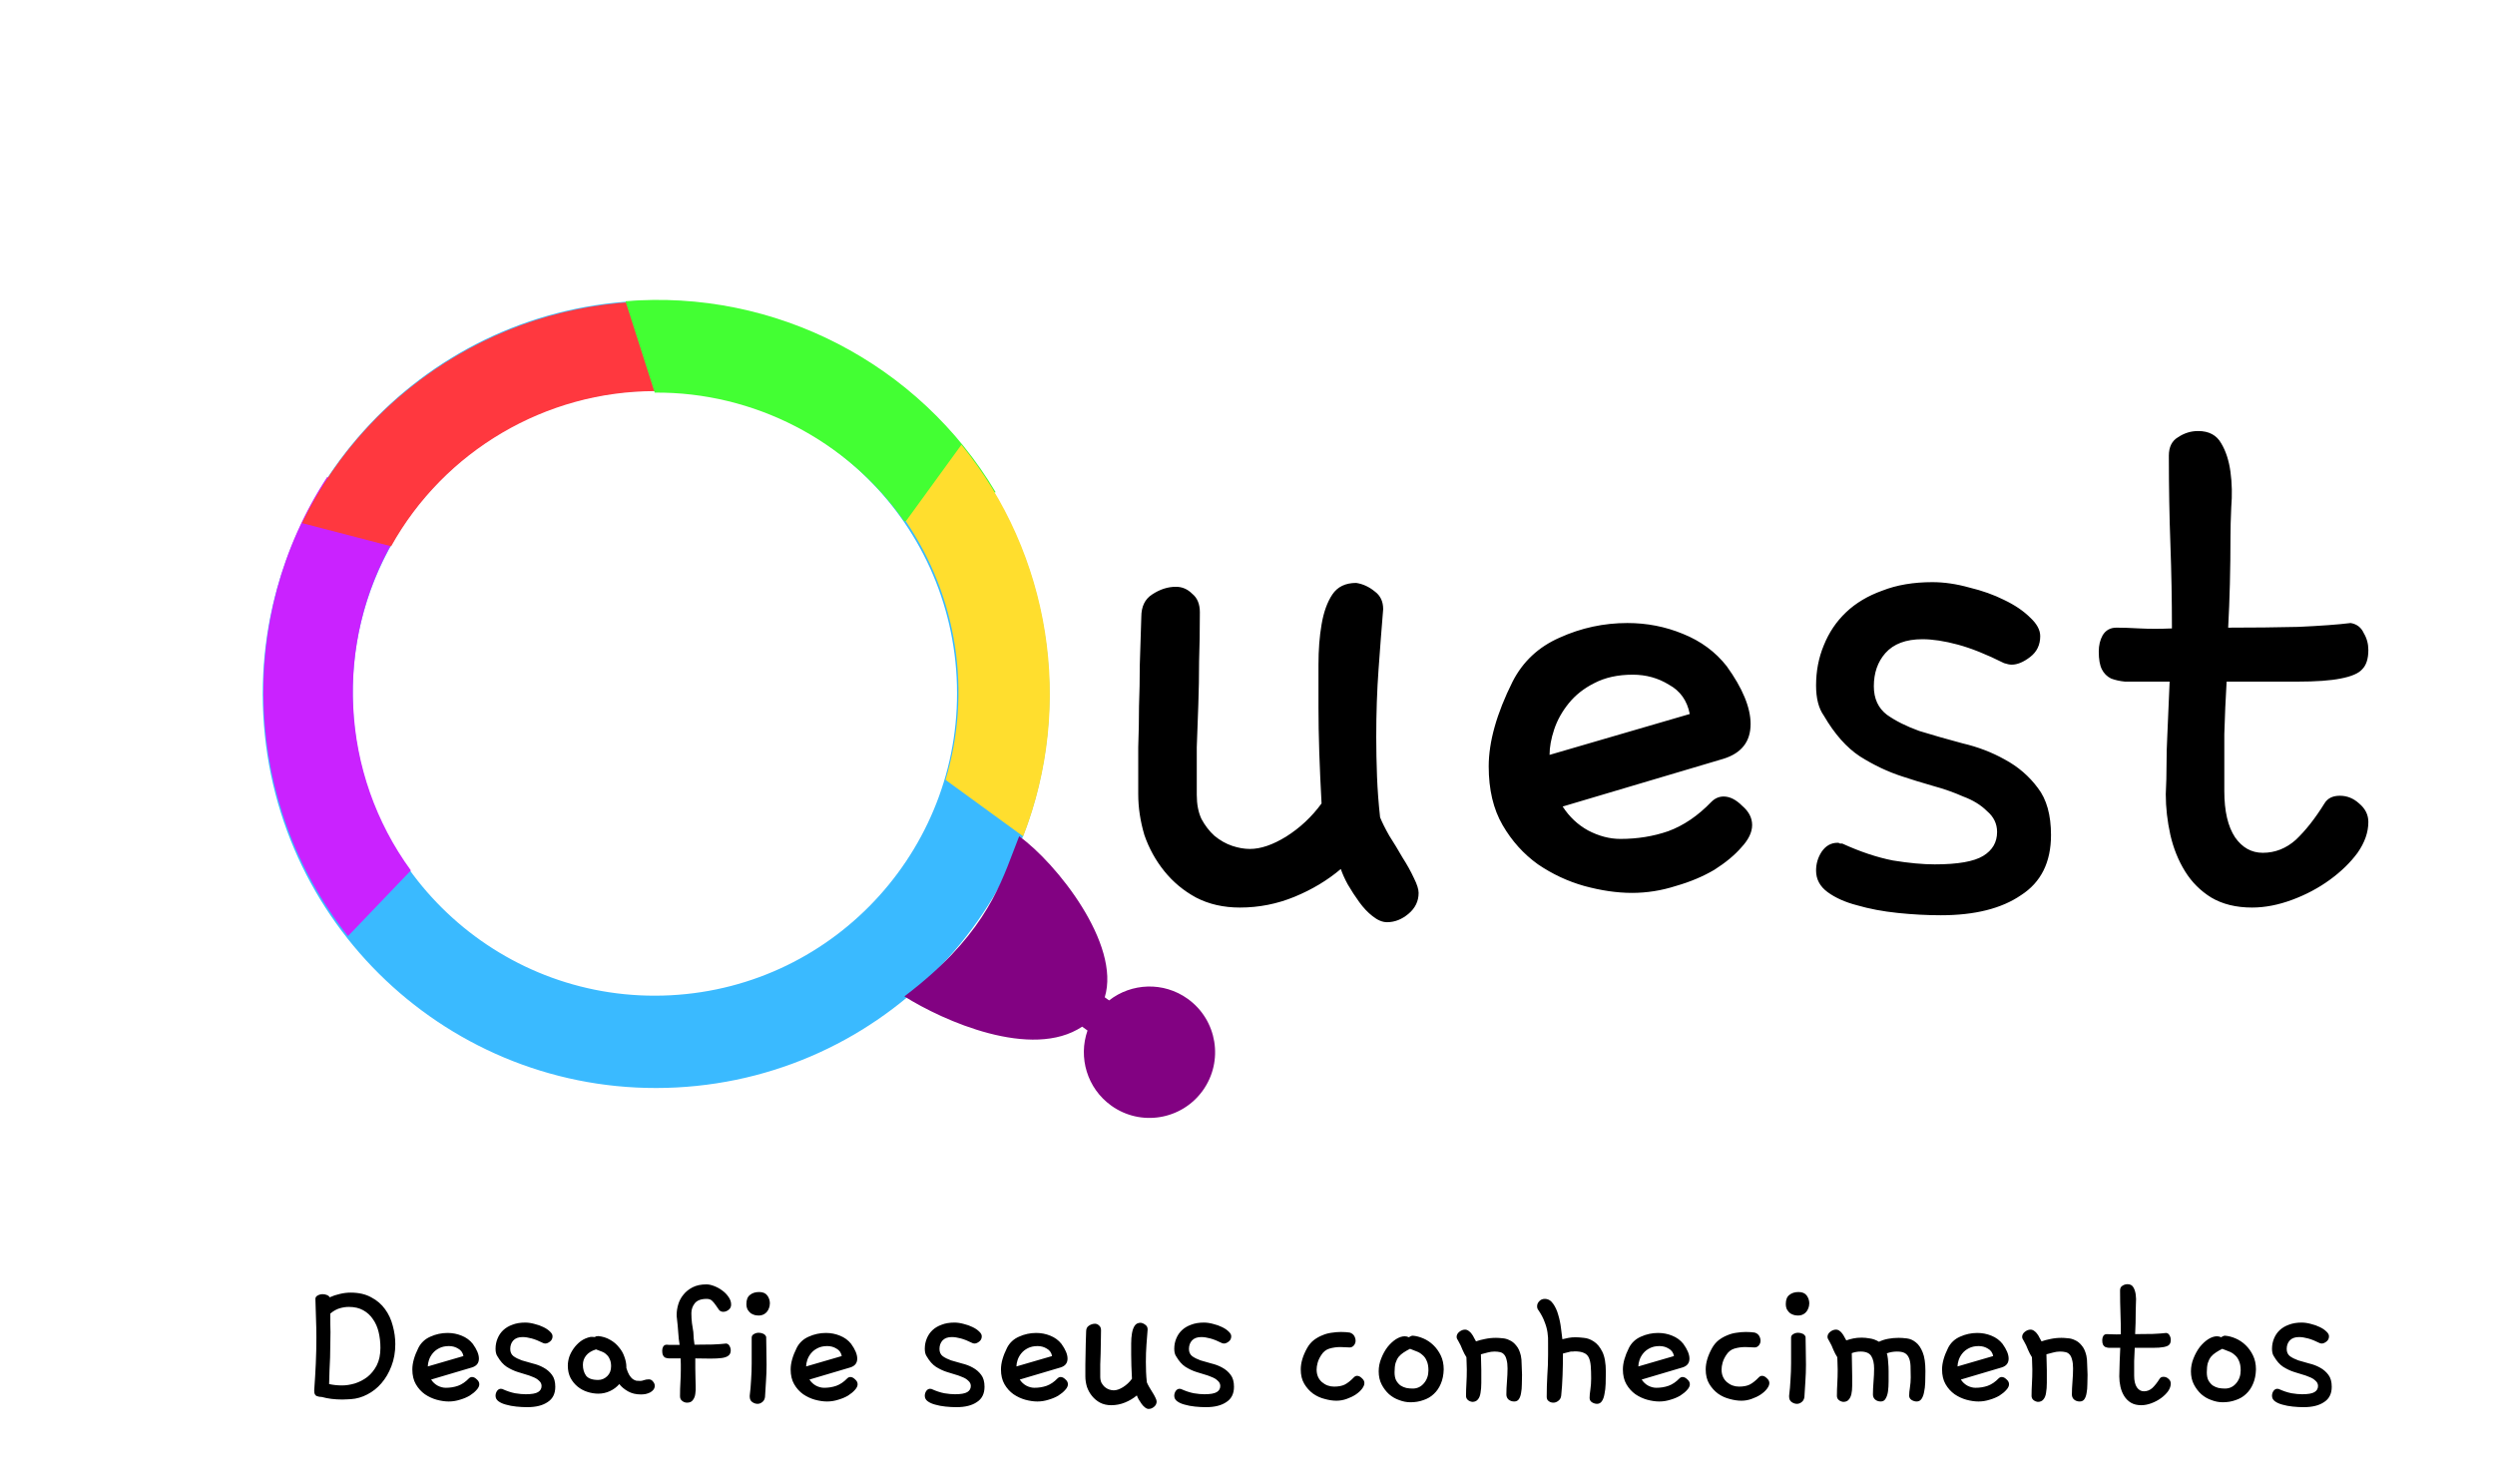 <svg width="871" height="518" viewBox="0 0 871 518" fill="none" xmlns="http://www.w3.org/2000/svg">
<path d="M109.698 485.3C109.926 482.156 110.108 479.079 110.245 476.072C110.382 473.064 110.45 470.01 110.45 466.911C110.45 464.724 110.405 462.514 110.313 460.281C110.268 458.047 110.199 455.769 110.108 453.445C110.108 452.943 110.359 452.556 110.86 452.282C111.407 451.963 112 451.804 112.638 451.804C113.139 451.804 113.617 451.895 114.073 452.077C114.574 452.26 114.916 452.533 115.099 452.898C116.192 452.396 117.354 452.009 118.585 451.736C119.861 451.417 121.137 451.257 122.413 451.257C125.239 451.257 127.631 451.804 129.591 452.898C131.596 453.946 133.214 455.336 134.444 457.068C135.675 458.754 136.563 460.668 137.11 462.81C137.703 464.952 137.999 467.094 137.999 469.236C137.999 472.061 137.543 474.636 136.632 476.96C135.766 479.239 134.604 481.221 133.145 482.907C131.733 484.548 130.092 485.847 128.224 486.804C126.401 487.761 124.509 488.308 122.55 488.445C122.185 488.49 121.752 488.513 121.251 488.513C120.75 488.559 120.18 488.581 119.542 488.581C116.853 488.581 114.461 488.285 112.364 487.693C111.726 487.693 111.111 487.579 110.518 487.351C109.972 487.077 109.698 486.508 109.698 485.642V485.3ZM115.304 458.572C115.304 459.756 115.304 460.873 115.304 461.921C115.349 462.969 115.372 464.017 115.372 465.066C115.372 466.615 115.349 468.119 115.304 469.577C115.304 470.99 115.281 472.426 115.235 473.884C115.19 475.342 115.121 476.846 115.03 478.396C114.985 479.9 114.939 481.495 114.893 483.181C116.306 483.5 117.81 483.659 119.405 483.659C120.818 483.659 122.299 483.432 123.849 482.976C125.444 482.475 126.902 481.723 128.224 480.72C129.545 479.672 130.639 478.327 131.505 476.687C132.371 475.001 132.804 472.95 132.804 470.534C132.804 468.62 132.599 466.797 132.188 465.066C131.778 463.334 131.117 461.83 130.206 460.554C129.34 459.232 128.201 458.184 126.788 457.409C125.421 456.635 123.757 456.247 121.798 456.247C120.75 456.247 119.679 456.407 118.585 456.726C117.491 457.045 116.397 457.66 115.304 458.572ZM165.069 469.167C166.482 471.127 167.188 472.836 167.188 474.294C167.188 475.844 166.391 476.869 164.796 477.37L150.509 481.609C151.101 482.52 151.853 483.226 152.765 483.728C153.722 484.229 154.679 484.48 155.636 484.48C157.14 484.48 158.552 484.252 159.874 483.796C161.241 483.295 162.517 482.429 163.702 481.198C164.021 480.879 164.386 480.72 164.796 480.72C165.343 480.72 165.89 480.993 166.436 481.54C167.029 482.042 167.325 482.611 167.325 483.249C167.325 483.887 167.006 484.548 166.368 485.232C165.776 485.915 164.978 486.576 163.976 487.214C162.973 487.807 161.834 488.285 160.558 488.65C159.281 489.06 157.983 489.265 156.661 489.265C155.339 489.265 153.927 489.06 152.423 488.65C150.964 488.24 149.597 487.601 148.321 486.736C147.045 485.824 145.997 484.662 145.177 483.249C144.356 481.837 143.946 480.105 143.946 478.054C143.946 475.866 144.653 473.36 146.065 470.534C146.977 468.757 148.367 467.458 150.235 466.638C152.149 465.772 154.155 465.339 156.251 465.339C157.983 465.339 159.623 465.658 161.173 466.296C162.768 466.934 164.067 467.891 165.069 469.167ZM149.347 477.029L161.788 473.406C161.56 472.221 160.945 471.355 159.942 470.808C158.985 470.215 157.914 469.919 156.729 469.919C155.408 469.919 154.268 470.17 153.311 470.671C152.4 471.127 151.648 471.719 151.056 472.448C150.463 473.178 150.03 473.952 149.757 474.773C149.483 475.593 149.347 476.345 149.347 477.029ZM173.683 473.542C173.227 472.904 172.999 472.016 172.999 470.876C172.999 469.6 173.227 468.415 173.683 467.322C174.138 466.182 174.799 465.202 175.665 464.382C176.531 463.562 177.602 462.924 178.878 462.468C180.154 461.967 181.635 461.716 183.321 461.716C184.369 461.716 185.463 461.876 186.602 462.195C187.742 462.468 188.767 462.833 189.679 463.288C190.636 463.744 191.41 464.268 192.003 464.861C192.595 465.407 192.892 465.954 192.892 466.501C192.892 467.276 192.595 467.891 192.003 468.347C191.41 468.803 190.864 469.031 190.362 469.031C190.18 469.031 189.952 468.985 189.679 468.894C188.129 468.119 186.762 467.572 185.577 467.253C184.392 466.934 183.344 466.775 182.433 466.775C180.974 466.775 179.88 467.185 179.151 468.005C178.468 468.78 178.126 469.76 178.126 470.945C178.126 472.038 178.513 472.881 179.288 473.474C180.063 474.021 181.02 474.499 182.159 474.909C183.344 475.274 184.62 475.639 185.987 476.003C187.354 476.322 188.608 476.801 189.747 477.439C190.932 478.077 191.912 478.92 192.686 479.968C193.461 480.971 193.849 482.361 193.849 484.138C193.849 486.553 192.96 488.331 191.183 489.47C189.451 490.655 187.081 491.247 184.073 491.247C182.843 491.247 181.567 491.179 180.245 491.042C178.923 490.906 177.716 490.678 176.622 490.359C175.574 490.085 174.708 489.698 174.024 489.197C173.341 488.695 172.999 488.057 172.999 487.282C172.999 486.69 173.158 486.143 173.477 485.642C173.842 485.095 174.321 484.822 174.913 484.822C175.004 484.822 175.073 484.844 175.118 484.89C175.164 484.89 175.232 484.89 175.323 484.89C176.918 485.619 178.422 486.12 179.835 486.394C181.248 486.622 182.478 486.736 183.526 486.736C185.577 486.736 187.013 486.485 187.833 485.984C188.653 485.482 189.063 484.776 189.063 483.865C189.063 483.135 188.767 482.52 188.175 482.019C187.628 481.472 186.921 481.039 186.056 480.72C185.235 480.355 184.324 480.036 183.321 479.763C182.364 479.49 181.476 479.216 180.655 478.943C179.379 478.532 178.126 477.94 176.895 477.165C175.711 476.391 174.64 475.183 173.683 473.542ZM207.657 466.775C207.931 466.547 208.318 466.433 208.819 466.433C210.369 466.57 211.759 467.003 212.989 467.732C214.22 468.415 215.245 469.281 216.065 470.329C216.931 471.332 217.569 472.448 217.979 473.679C218.435 474.909 218.663 476.094 218.663 477.234V477.575C218.982 478.624 219.324 479.444 219.688 480.036C220.053 480.629 220.44 481.085 220.851 481.404C221.306 481.723 221.739 481.928 222.149 482.019C222.605 482.064 223.061 482.087 223.517 482.087C223.927 482.087 224.36 481.996 224.815 481.814C225.317 481.631 225.886 481.54 226.524 481.54C227.117 481.54 227.595 481.791 227.96 482.292C228.37 482.748 228.575 483.249 228.575 483.796C228.575 484.297 228.416 484.753 228.097 485.163C227.823 485.528 227.436 485.847 226.934 486.12C226.479 486.348 225.955 486.531 225.362 486.667C224.815 486.758 224.268 486.804 223.722 486.804C221.99 486.804 220.486 486.439 219.21 485.71C217.934 484.981 216.931 484.138 216.202 483.181C215.291 484.229 214.197 485.049 212.921 485.642C211.645 486.234 210.3 486.531 208.888 486.531C207.612 486.531 206.336 486.325 205.059 485.915C203.783 485.505 202.644 484.89 201.642 484.07C200.639 483.249 199.819 482.247 199.181 481.062C198.543 479.831 198.224 478.396 198.224 476.755C198.224 475.798 198.383 474.795 198.702 473.747C199.067 472.699 199.591 471.697 200.274 470.74C200.958 469.782 201.778 468.939 202.735 468.21C203.738 467.481 204.9 466.98 206.222 466.706H206.632C207.087 466.706 207.429 466.729 207.657 466.775ZM208.067 471.081C206.472 471.583 205.31 472.312 204.581 473.269C203.852 474.18 203.487 475.251 203.487 476.482C203.487 477.94 203.852 479.193 204.581 480.241C205.356 481.244 206.768 481.745 208.819 481.745C210.004 481.745 211.052 481.312 211.964 480.447C212.875 479.581 213.331 478.419 213.331 476.96C213.331 475.958 213.171 475.137 212.852 474.499C212.579 473.816 212.192 473.269 211.69 472.859C211.235 472.403 210.688 472.061 210.05 471.833C209.412 471.56 208.751 471.309 208.067 471.081ZM236.3 460.144C236.254 459.916 236.231 459.711 236.231 459.529C236.231 459.301 236.231 459.073 236.231 458.845C236.231 457.751 236.414 456.589 236.778 455.359C237.143 454.128 237.735 453.012 238.556 452.009C239.376 450.961 240.447 450.095 241.768 449.411C243.09 448.728 244.708 448.386 246.622 448.386C247.397 448.386 248.263 448.568 249.22 448.933C250.222 449.297 251.156 449.799 252.022 450.437C252.934 451.075 253.686 451.827 254.278 452.693C254.916 453.559 255.235 454.47 255.235 455.427C255.235 456.202 254.939 456.817 254.347 457.273C253.754 457.728 253.139 457.956 252.501 457.956C251.863 457.956 251.362 457.728 250.997 457.273C250.632 456.771 250.268 456.247 249.903 455.7C249.539 455.154 249.129 454.652 248.673 454.197C248.217 453.695 247.556 453.445 246.69 453.445C244.731 453.445 243.341 453.969 242.52 455.017C241.746 456.019 241.358 457.159 241.358 458.435C241.358 459.62 241.427 460.782 241.563 461.921C241.746 463.06 241.905 464.086 242.042 464.997C242.087 466.592 242.224 468.073 242.452 469.441C244.64 469.441 246.759 469.418 248.809 469.372C250.86 469.281 252.433 469.167 253.526 469.031C254.073 469.122 254.461 469.418 254.688 469.919C254.962 470.375 255.099 470.876 255.099 471.423C255.099 472.243 254.825 472.859 254.278 473.269C253.777 473.679 253.002 473.952 251.954 474.089C250.906 474.226 249.607 474.294 248.058 474.294C246.554 474.249 244.776 474.226 242.726 474.226C242.726 475.32 242.726 476.459 242.726 477.644C242.771 478.829 242.794 480.082 242.794 481.404C242.794 482.087 242.817 482.907 242.862 483.865C242.908 484.822 242.862 485.733 242.726 486.599C242.634 487.419 242.361 488.126 241.905 488.718C241.495 489.356 240.811 489.675 239.854 489.675C239.216 489.675 238.647 489.47 238.145 489.06C237.644 488.695 237.393 488.148 237.393 487.419C237.393 485.642 237.439 484.024 237.53 482.566C237.621 481.062 237.667 479.626 237.667 478.259C237.667 477.575 237.667 476.915 237.667 476.277C237.667 475.593 237.644 474.909 237.599 474.226H235.206C234.568 474.226 233.998 474.226 233.497 474.226C232.996 474.18 232.563 474.089 232.198 473.952C231.879 473.77 231.629 473.497 231.446 473.132C231.264 472.767 231.173 472.243 231.173 471.56C231.173 471.013 231.287 470.534 231.515 470.124C231.788 469.669 232.198 469.441 232.745 469.441C233.018 469.441 233.315 469.463 233.634 469.509C233.953 469.509 234.295 469.509 234.659 469.509H237.257C237.029 468.187 236.869 466.775 236.778 465.271C236.687 463.767 236.528 462.058 236.3 460.144ZM261.729 487.214C261.957 485.437 262.117 483.591 262.208 481.677C262.345 479.763 262.413 477.849 262.413 475.935V466.98C262.413 466.433 262.664 466.023 263.165 465.749C263.666 465.43 264.236 465.271 264.874 465.271C265.421 465.271 265.945 465.385 266.446 465.613C266.948 465.84 267.289 466.205 267.472 466.706C267.517 467.982 267.54 469.463 267.54 471.15C267.586 472.836 267.608 474.59 267.608 476.413C267.608 478.327 267.54 480.264 267.403 482.224C267.267 484.138 267.153 485.984 267.061 487.761C266.925 488.536 266.606 489.105 266.104 489.47C265.603 489.88 265.056 490.085 264.464 490.085C263.826 490.085 263.211 489.88 262.618 489.47C262.026 489.06 261.729 488.422 261.729 487.556V487.214ZM268.702 455.769C268.474 456.908 268.018 457.774 267.335 458.366C266.651 458.959 265.831 459.255 264.874 459.255C264.509 459.255 264.076 459.21 263.575 459.118C263.074 458.982 262.595 458.777 262.14 458.503C261.729 458.184 261.365 457.774 261.046 457.273C260.727 456.726 260.567 456.042 260.567 455.222C260.567 453.764 260.977 452.715 261.798 452.077C262.618 451.394 263.689 451.052 265.011 451.052C266.332 451.052 267.289 451.462 267.882 452.282C268.474 453.103 268.77 454.037 268.77 455.085C268.77 455.176 268.748 455.29 268.702 455.427C268.702 455.564 268.702 455.678 268.702 455.769ZM297.14 469.167C298.552 471.127 299.259 472.836 299.259 474.294C299.259 475.844 298.461 476.869 296.866 477.37L282.579 481.609C283.171 482.52 283.923 483.226 284.835 483.728C285.792 484.229 286.749 484.48 287.706 484.48C289.21 484.48 290.623 484.252 291.944 483.796C293.311 483.295 294.587 482.429 295.772 481.198C296.091 480.879 296.456 480.72 296.866 480.72C297.413 480.72 297.96 480.993 298.507 481.54C299.099 482.042 299.395 482.611 299.395 483.249C299.395 483.887 299.076 484.548 298.438 485.232C297.846 485.915 297.048 486.576 296.046 487.214C295.043 487.807 293.904 488.285 292.628 488.65C291.352 489.06 290.053 489.265 288.731 489.265C287.41 489.265 285.997 489.06 284.493 488.65C283.035 488.24 281.668 487.601 280.392 486.736C279.115 485.824 278.067 484.662 277.247 483.249C276.427 481.837 276.017 480.105 276.017 478.054C276.017 475.866 276.723 473.36 278.136 470.534C279.047 468.757 280.437 467.458 282.306 466.638C284.22 465.772 286.225 465.339 288.321 465.339C290.053 465.339 291.694 465.658 293.243 466.296C294.838 466.934 296.137 467.891 297.14 469.167ZM281.417 477.029L293.858 473.406C293.63 472.221 293.015 471.355 292.013 470.808C291.056 470.215 289.985 469.919 288.8 469.919C287.478 469.919 286.339 470.17 285.382 470.671C284.47 471.127 283.718 471.719 283.126 472.448C282.533 473.178 282.101 473.952 281.827 474.773C281.554 475.593 281.417 476.345 281.417 477.029ZM323.526 473.542C323.071 472.904 322.843 472.016 322.843 470.876C322.843 469.6 323.071 468.415 323.526 467.322C323.982 466.182 324.643 465.202 325.509 464.382C326.375 463.562 327.446 462.924 328.722 462.468C329.998 461.967 331.479 461.716 333.165 461.716C334.213 461.716 335.307 461.876 336.446 462.195C337.586 462.468 338.611 462.833 339.522 463.288C340.479 463.744 341.254 464.268 341.847 464.861C342.439 465.407 342.735 465.954 342.735 466.501C342.735 467.276 342.439 467.891 341.847 468.347C341.254 468.803 340.707 469.031 340.206 469.031C340.024 469.031 339.796 468.985 339.522 468.894C337.973 468.119 336.606 467.572 335.421 467.253C334.236 466.934 333.188 466.775 332.276 466.775C330.818 466.775 329.724 467.185 328.995 468.005C328.311 468.78 327.97 469.76 327.97 470.945C327.97 472.038 328.357 472.881 329.132 473.474C329.906 474.021 330.864 474.499 332.003 474.909C333.188 475.274 334.464 475.639 335.831 476.003C337.198 476.322 338.451 476.801 339.591 477.439C340.776 478.077 341.755 478.92 342.53 479.968C343.305 480.971 343.692 482.361 343.692 484.138C343.692 486.553 342.804 488.331 341.026 489.47C339.295 490.655 336.925 491.247 333.917 491.247C332.686 491.247 331.41 491.179 330.089 491.042C328.767 490.906 327.559 490.678 326.466 490.359C325.418 490.085 324.552 489.698 323.868 489.197C323.184 488.695 322.843 488.057 322.843 487.282C322.843 486.69 323.002 486.143 323.321 485.642C323.686 485.095 324.164 484.822 324.757 484.822C324.848 484.822 324.916 484.844 324.962 484.89C325.007 484.89 325.076 484.89 325.167 484.89C326.762 485.619 328.266 486.12 329.679 486.394C331.091 486.622 332.322 486.736 333.37 486.736C335.421 486.736 336.856 486.485 337.677 485.984C338.497 485.482 338.907 484.776 338.907 483.865C338.907 483.135 338.611 482.52 338.018 482.019C337.472 481.472 336.765 481.039 335.899 480.72C335.079 480.355 334.168 480.036 333.165 479.763C332.208 479.49 331.319 479.216 330.499 478.943C329.223 478.532 327.97 477.94 326.739 477.165C325.554 476.391 324.483 475.183 323.526 473.542ZM370.558 469.167C371.97 471.127 372.677 472.836 372.677 474.294C372.677 475.844 371.879 476.869 370.284 477.37L355.997 481.609C356.589 482.52 357.341 483.226 358.253 483.728C359.21 484.229 360.167 484.48 361.124 484.48C362.628 484.48 364.041 484.252 365.362 483.796C366.729 483.295 368.005 482.429 369.19 481.198C369.509 480.879 369.874 480.72 370.284 480.72C370.831 480.72 371.378 480.993 371.925 481.54C372.517 482.042 372.813 482.611 372.813 483.249C372.813 483.887 372.494 484.548 371.856 485.232C371.264 485.915 370.466 486.576 369.464 487.214C368.461 487.807 367.322 488.285 366.046 488.65C364.77 489.06 363.471 489.265 362.149 489.265C360.828 489.265 359.415 489.06 357.911 488.65C356.453 488.24 355.086 487.601 353.809 486.736C352.533 485.824 351.485 484.662 350.665 483.249C349.845 481.837 349.434 480.105 349.434 478.054C349.434 475.866 350.141 473.36 351.554 470.534C352.465 468.757 353.855 467.458 355.724 466.638C357.638 465.772 359.643 465.339 361.739 465.339C363.471 465.339 365.112 465.658 366.661 466.296C368.256 466.934 369.555 467.891 370.558 469.167ZM354.835 477.029L367.276 473.406C367.048 472.221 366.433 471.355 365.431 470.808C364.474 470.215 363.403 469.919 362.218 469.919C360.896 469.919 359.757 470.17 358.8 470.671C357.888 471.127 357.136 471.719 356.544 472.448C355.951 473.178 355.518 473.952 355.245 474.773C354.972 475.593 354.835 476.345 354.835 477.029ZM378.897 480.515C378.897 478.965 378.897 477.575 378.897 476.345C378.943 475.069 378.966 473.861 378.966 472.722C379.011 471.537 379.034 470.329 379.034 469.099C379.08 467.823 379.125 466.387 379.171 464.792C379.171 463.881 379.49 463.22 380.128 462.81C380.811 462.354 381.518 462.126 382.247 462.126C382.794 462.126 383.272 462.331 383.683 462.741C384.138 463.106 384.366 463.653 384.366 464.382C384.366 465.977 384.343 467.435 384.298 468.757C384.298 470.033 384.275 471.309 384.229 472.585C384.184 473.816 384.138 475.069 384.093 476.345C384.093 477.621 384.093 479.034 384.093 480.583C384.093 481.404 384.229 482.11 384.503 482.702C384.822 483.295 385.209 483.796 385.665 484.206C386.166 484.616 386.69 484.913 387.237 485.095C387.784 485.277 388.308 485.368 388.809 485.368C389.767 485.368 390.837 485.004 392.022 484.275C393.253 483.5 394.301 482.52 395.167 481.335C395.076 479.649 395.007 478.122 394.962 476.755C394.916 475.342 394.893 474.044 394.893 472.859C394.893 471.628 394.893 470.352 394.893 469.031C394.893 467.709 394.985 466.524 395.167 465.476C395.349 464.382 395.668 463.493 396.124 462.81C396.58 462.126 397.286 461.784 398.243 461.784C398.836 461.876 399.382 462.126 399.884 462.536C400.385 462.901 400.636 463.425 400.636 464.109C400.499 465.749 400.362 467.527 400.226 469.441C400.089 471.309 400.02 473.314 400.02 475.456C400.02 476.55 400.043 477.712 400.089 478.943C400.134 480.128 400.226 481.335 400.362 482.566C400.545 483.021 400.818 483.568 401.183 484.206C401.593 484.844 401.98 485.482 402.345 486.12C402.755 486.758 403.097 487.374 403.37 487.966C403.643 488.513 403.78 488.946 403.78 489.265C403.78 489.994 403.484 490.609 402.892 491.111C402.299 491.612 401.661 491.863 400.977 491.863C400.567 491.863 400.134 491.68 399.679 491.316C399.268 490.997 398.881 490.587 398.517 490.085C398.152 489.584 397.81 489.06 397.491 488.513C397.218 488.012 397.013 487.556 396.876 487.146C395.691 488.148 394.324 488.969 392.774 489.607C391.225 490.245 389.607 490.564 387.921 490.564C386.462 490.564 385.164 490.267 384.024 489.675C382.931 489.083 381.996 488.308 381.222 487.351C380.447 486.394 379.854 485.323 379.444 484.138C379.08 482.907 378.897 481.7 378.897 480.515ZM410.616 473.542C410.16 472.904 409.933 472.016 409.933 470.876C409.933 469.6 410.16 468.415 410.616 467.322C411.072 466.182 411.733 465.202 412.599 464.382C413.464 463.562 414.535 462.924 415.811 462.468C417.087 461.967 418.569 461.716 420.255 461.716C421.303 461.716 422.397 461.876 423.536 462.195C424.675 462.468 425.701 462.833 426.612 463.288C427.569 463.744 428.344 464.268 428.936 464.861C429.529 465.407 429.825 465.954 429.825 466.501C429.825 467.276 429.529 467.891 428.936 468.347C428.344 468.803 427.797 469.031 427.296 469.031C427.114 469.031 426.886 468.985 426.612 468.894C425.063 468.119 423.696 467.572 422.511 467.253C421.326 466.934 420.278 466.775 419.366 466.775C417.908 466.775 416.814 467.185 416.085 468.005C415.401 468.78 415.059 469.76 415.059 470.945C415.059 472.038 415.447 472.881 416.222 473.474C416.996 474.021 417.953 474.499 419.093 474.909C420.278 475.274 421.554 475.639 422.921 476.003C424.288 476.322 425.541 476.801 426.681 477.439C427.865 478.077 428.845 478.92 429.62 479.968C430.395 480.971 430.782 482.361 430.782 484.138C430.782 486.553 429.893 488.331 428.116 489.47C426.384 490.655 424.015 491.247 421.007 491.247C419.776 491.247 418.5 491.179 417.179 491.042C415.857 490.906 414.649 490.678 413.556 490.359C412.507 490.085 411.642 489.698 410.958 489.197C410.274 488.695 409.933 488.057 409.933 487.282C409.933 486.69 410.092 486.143 410.411 485.642C410.776 485.095 411.254 484.822 411.847 484.822C411.938 484.822 412.006 484.844 412.052 484.89C412.097 484.89 412.166 484.89 412.257 484.89C413.852 485.619 415.356 486.12 416.768 486.394C418.181 486.622 419.412 486.736 420.46 486.736C422.511 486.736 423.946 486.485 424.767 485.984C425.587 485.482 425.997 484.776 425.997 483.865C425.997 483.135 425.701 482.52 425.108 482.019C424.561 481.472 423.855 481.039 422.989 480.72C422.169 480.355 421.257 480.036 420.255 479.763C419.298 479.49 418.409 479.216 417.589 478.943C416.313 478.532 415.059 477.94 413.829 477.165C412.644 476.391 411.573 475.183 410.616 473.542ZM471.183 465.202C471.912 465.43 472.436 465.818 472.755 466.365C473.074 466.911 473.233 467.481 473.233 468.073C473.233 468.666 473.028 469.213 472.618 469.714C472.208 470.17 471.729 470.398 471.183 470.398C470.681 470.398 470.157 470.375 469.61 470.329C469.063 470.284 468.494 470.261 467.901 470.261C466.58 470.261 465.304 470.443 464.073 470.808C462.888 471.172 461.931 471.947 461.202 473.132C460.61 474.044 460.199 474.932 459.972 475.798C459.744 476.618 459.63 477.393 459.63 478.122C459.63 479.945 460.245 481.404 461.476 482.497C462.706 483.545 464.119 484.07 465.714 484.07C467.218 484.07 468.448 483.842 469.405 483.386C470.408 482.885 471.502 482.019 472.686 480.788C473.005 480.469 473.37 480.31 473.78 480.31C474.327 480.31 474.874 480.583 475.421 481.13C476.013 481.631 476.309 482.201 476.309 482.839C476.309 483.432 476.036 484.092 475.489 484.822C474.942 485.551 474.19 486.234 473.233 486.872C472.322 487.465 471.274 487.966 470.089 488.376C468.949 488.786 467.765 488.991 466.534 488.991C465.258 488.991 463.891 488.786 462.433 488.376C460.974 488.012 459.63 487.396 458.399 486.531C457.169 485.619 456.143 484.48 455.323 483.113C454.503 481.745 454.093 480.059 454.093 478.054C454.093 475.775 454.822 473.314 456.28 470.671C456.918 469.532 457.693 468.598 458.604 467.868C459.561 467.139 460.564 466.57 461.612 466.159C462.66 465.704 463.731 465.407 464.825 465.271C465.964 465.088 467.058 464.997 468.106 464.997C469.246 464.997 470.271 465.066 471.183 465.202ZM491.827 466.843C492.009 466.706 492.214 466.592 492.442 466.501C492.67 466.365 492.921 466.296 493.194 466.296C494.379 466.387 495.61 466.706 496.886 467.253C498.162 467.8 499.324 468.575 500.372 469.577C501.42 470.58 502.286 471.788 502.97 473.2C503.653 474.613 503.995 476.231 503.995 478.054C503.949 479.968 503.608 481.654 502.97 483.113C502.377 484.525 501.557 485.71 500.509 486.667C499.506 487.624 498.298 488.331 496.886 488.786C495.518 489.288 494.015 489.538 492.374 489.538C491.098 489.538 489.799 489.288 488.477 488.786C487.156 488.331 485.971 487.647 484.923 486.736C483.875 485.779 483.009 484.639 482.325 483.318C481.642 481.996 481.3 480.469 481.3 478.738C481.3 477.188 481.596 475.684 482.188 474.226C482.781 472.722 483.51 471.4 484.376 470.261C485.287 469.122 486.267 468.21 487.315 467.527C488.409 466.843 489.434 466.501 490.392 466.501C490.893 466.501 491.371 466.615 491.827 466.843ZM492.237 470.876C491.417 471.286 490.665 471.719 489.981 472.175C489.343 472.585 488.774 473.087 488.272 473.679C487.817 474.271 487.452 475.001 487.179 475.866C486.951 476.732 486.837 477.803 486.837 479.079C486.837 480.219 487.019 481.153 487.384 481.882C487.794 482.611 488.295 483.204 488.888 483.659C489.526 484.07 490.209 484.366 490.938 484.548C491.713 484.685 492.465 484.753 493.194 484.753C494.744 484.753 496.043 484.138 497.091 482.907C498.139 481.677 498.663 480.173 498.663 478.396C498.663 477.029 498.458 475.912 498.048 475.046C497.683 474.18 497.182 473.497 496.544 472.995C495.951 472.448 495.268 472.038 494.493 471.765C493.718 471.446 492.966 471.15 492.237 470.876ZM509.054 468.073C508.689 467.572 508.507 467.116 508.507 466.706C508.507 466.023 508.826 465.43 509.464 464.929C510.102 464.428 510.763 464.177 511.446 464.177C511.902 464.177 512.335 464.337 512.745 464.656C513.155 464.929 513.497 465.271 513.77 465.681C514.089 466.091 514.363 466.547 514.591 467.048C514.864 467.504 515.092 467.914 515.274 468.279C516.14 467.96 517.166 467.686 518.351 467.458C519.581 467.185 520.88 467.048 522.247 467.048C522.839 467.048 523.569 467.094 524.434 467.185C525.3 467.23 526.143 467.458 526.964 467.868C527.83 468.233 528.604 468.848 529.288 469.714C530.017 470.534 530.564 471.719 530.929 473.269C531.111 474.089 531.202 475.092 531.202 476.277C531.248 477.462 531.293 478.692 531.339 479.968C531.293 481.062 531.27 482.178 531.27 483.318C531.27 484.411 531.179 485.414 530.997 486.325C530.86 487.191 530.61 487.898 530.245 488.445C529.88 488.991 529.334 489.265 528.604 489.265C527.83 489.265 527.169 489.037 526.622 488.581C526.121 488.126 525.87 487.533 525.87 486.804C525.87 485.482 525.938 483.978 526.075 482.292C526.212 480.606 526.28 479.079 526.28 477.712C526.28 476.482 526.166 475.479 525.938 474.704C525.756 473.93 525.483 473.337 525.118 472.927C524.754 472.471 524.275 472.175 523.683 472.038C523.09 471.902 522.429 471.833 521.7 471.833C520.925 471.833 520.128 471.947 519.308 472.175C518.533 472.357 517.758 472.562 516.983 472.79C517.029 473.656 517.052 474.545 517.052 475.456C517.097 476.368 517.12 477.325 517.12 478.327C517.12 479.922 517.12 481.404 517.12 482.771C517.12 484.092 517.029 485.254 516.847 486.257C516.71 487.214 516.414 487.966 515.958 488.513C515.502 489.105 514.841 489.402 513.976 489.402C513.337 489.31 512.813 489.083 512.403 488.718C511.993 488.353 511.788 487.875 511.788 487.282C511.788 485.915 511.834 484.48 511.925 482.976C512.016 481.472 512.061 479.854 512.061 478.122C512.061 477.256 512.039 476.482 511.993 475.798C511.993 475.115 511.97 474.454 511.925 473.816C511.423 473.041 510.968 472.175 510.558 471.218C510.193 470.215 509.692 469.167 509.054 468.073ZM537.081 457.409C536.762 457.045 536.602 456.589 536.602 456.042C536.602 455.359 536.853 454.766 537.354 454.265C537.856 453.718 538.494 453.445 539.268 453.445C540.453 453.445 541.433 454.014 542.208 455.154C542.983 456.247 543.575 457.546 543.985 459.05C544.441 460.554 544.76 462.103 544.942 463.698C545.17 465.294 545.33 466.57 545.421 467.527C546.15 467.344 546.879 467.185 547.608 467.048C548.337 466.911 549.135 466.843 550.001 466.843C550.73 466.843 551.687 466.911 552.872 467.048C554.102 467.139 555.287 467.572 556.427 468.347C557.566 469.076 558.546 470.261 559.366 471.902C560.186 473.542 560.597 475.889 560.597 478.943C560.597 480.401 560.574 481.791 560.528 483.113C560.483 484.434 560.346 485.619 560.118 486.667C559.936 487.715 559.64 488.536 559.229 489.128C558.819 489.766 558.25 490.085 557.52 490.085C556.928 490.085 556.336 489.903 555.743 489.538C555.196 489.174 554.923 488.672 554.923 488.034C554.923 487.26 555.014 486.28 555.196 485.095C555.379 483.865 555.47 482.588 555.47 481.267C555.47 479.581 555.424 478.145 555.333 476.96C555.242 475.73 555.014 474.727 554.649 473.952C554.285 473.178 553.715 472.631 552.94 472.312C552.166 471.947 551.095 471.765 549.727 471.765C549.5 471.765 549.272 471.788 549.044 471.833C548.816 471.833 548.588 471.833 548.36 471.833L545.626 472.517C545.626 475.023 545.58 477.553 545.489 480.105C545.398 482.657 545.239 485.027 545.011 487.214C544.92 487.989 544.601 488.581 544.054 488.991C543.507 489.447 542.914 489.675 542.276 489.675C541.638 489.675 541.091 489.493 540.636 489.128C540.18 488.809 539.952 488.308 539.952 487.624C539.952 485.254 540.02 482.816 540.157 480.31C540.339 477.803 540.431 475.342 540.431 472.927C540.431 471.469 540.431 470.101 540.431 468.825C540.476 467.549 540.408 466.319 540.226 465.134C540.043 463.904 539.701 462.673 539.2 461.443C538.744 460.167 538.038 458.822 537.081 457.409ZM587.667 469.167C589.08 471.127 589.786 472.836 589.786 474.294C589.786 475.844 588.989 476.869 587.393 477.37L573.106 481.609C573.699 482.52 574.451 483.226 575.362 483.728C576.319 484.229 577.276 484.48 578.233 484.48C579.737 484.48 581.15 484.252 582.472 483.796C583.839 483.295 585.115 482.429 586.3 481.198C586.619 480.879 586.983 480.72 587.393 480.72C587.94 480.72 588.487 480.993 589.034 481.54C589.627 482.042 589.923 482.611 589.923 483.249C589.923 483.887 589.604 484.548 588.966 485.232C588.373 485.915 587.576 486.576 586.573 487.214C585.571 487.807 584.431 488.285 583.155 488.65C581.879 489.06 580.58 489.265 579.259 489.265C577.937 489.265 576.524 489.06 575.02 488.65C573.562 488.24 572.195 487.601 570.919 486.736C569.643 485.824 568.595 484.662 567.774 483.249C566.954 481.837 566.544 480.105 566.544 478.054C566.544 475.866 567.25 473.36 568.663 470.534C569.574 468.757 570.964 467.458 572.833 466.638C574.747 465.772 576.752 465.339 578.849 465.339C580.58 465.339 582.221 465.658 583.77 466.296C585.365 466.934 586.664 467.891 587.667 469.167ZM571.944 477.029L584.386 473.406C584.158 472.221 583.543 471.355 582.54 470.808C581.583 470.215 580.512 469.919 579.327 469.919C578.005 469.919 576.866 470.17 575.909 470.671C574.998 471.127 574.246 471.719 573.653 472.448C573.061 473.178 572.628 473.952 572.354 474.773C572.081 475.593 571.944 476.345 571.944 477.029ZM612.55 465.202C613.279 465.43 613.803 465.818 614.122 466.365C614.441 466.911 614.601 467.481 614.601 468.073C614.601 468.666 614.395 469.213 613.985 469.714C613.575 470.17 613.097 470.398 612.55 470.398C612.048 470.398 611.524 470.375 610.977 470.329C610.431 470.284 609.861 470.261 609.268 470.261C607.947 470.261 606.671 470.443 605.44 470.808C604.255 471.172 603.298 471.947 602.569 473.132C601.977 474.044 601.567 474.932 601.339 475.798C601.111 476.618 600.997 477.393 600.997 478.122C600.997 479.945 601.612 481.404 602.843 482.497C604.073 483.545 605.486 484.07 607.081 484.07C608.585 484.07 609.815 483.842 610.772 483.386C611.775 482.885 612.869 482.019 614.054 480.788C614.373 480.469 614.737 480.31 615.147 480.31C615.694 480.31 616.241 480.583 616.788 481.13C617.38 481.631 617.677 482.201 617.677 482.839C617.677 483.432 617.403 484.092 616.856 484.822C616.309 485.551 615.558 486.234 614.601 486.872C613.689 487.465 612.641 487.966 611.456 488.376C610.317 488.786 609.132 488.991 607.901 488.991C606.625 488.991 605.258 488.786 603.8 488.376C602.341 488.012 600.997 487.396 599.767 486.531C598.536 485.619 597.511 484.48 596.69 483.113C595.87 481.745 595.46 480.059 595.46 478.054C595.46 475.775 596.189 473.314 597.647 470.671C598.285 469.532 599.06 468.598 599.972 467.868C600.929 467.139 601.931 466.57 602.979 466.159C604.028 465.704 605.099 465.407 606.192 465.271C607.332 465.088 608.425 464.997 609.474 464.997C610.613 464.997 611.638 465.066 612.55 465.202ZM624.581 487.214C624.809 485.437 624.968 483.591 625.059 481.677C625.196 479.763 625.265 477.849 625.265 475.935V466.98C625.265 466.433 625.515 466.023 626.017 465.749C626.518 465.43 627.087 465.271 627.726 465.271C628.272 465.271 628.796 465.385 629.298 465.613C629.799 465.84 630.141 466.205 630.323 466.706C630.369 467.982 630.392 469.463 630.392 471.15C630.437 472.836 630.46 474.59 630.46 476.413C630.46 478.327 630.392 480.264 630.255 482.224C630.118 484.138 630.004 485.984 629.913 487.761C629.776 488.536 629.457 489.105 628.956 489.47C628.455 489.88 627.908 490.085 627.315 490.085C626.677 490.085 626.062 489.88 625.47 489.47C624.877 489.06 624.581 488.422 624.581 487.556V487.214ZM631.554 455.769C631.326 456.908 630.87 457.774 630.186 458.366C629.503 458.959 628.683 459.255 627.726 459.255C627.361 459.255 626.928 459.21 626.427 459.118C625.925 458.982 625.447 458.777 624.991 458.503C624.581 458.184 624.216 457.774 623.897 457.273C623.578 456.726 623.419 456.042 623.419 455.222C623.419 453.764 623.829 452.715 624.649 452.077C625.47 451.394 626.541 451.052 627.862 451.052C629.184 451.052 630.141 451.462 630.733 452.282C631.326 453.103 631.622 454.037 631.622 455.085C631.622 455.176 631.599 455.29 631.554 455.427C631.554 455.564 631.554 455.678 631.554 455.769ZM638.526 468.073C638.162 467.572 637.979 467.116 637.979 466.706C637.979 466.023 638.298 465.43 638.936 464.929C639.574 464.428 640.235 464.177 640.919 464.177C641.375 464.177 641.785 464.314 642.149 464.587C642.559 464.861 642.901 465.202 643.175 465.613C643.448 465.977 643.699 466.387 643.927 466.843C644.155 467.253 644.36 467.618 644.542 467.937C645.317 467.663 646.137 467.435 647.003 467.253C647.869 467.071 648.826 466.98 649.874 466.98C650.785 466.98 651.742 467.071 652.745 467.253C653.793 467.39 654.864 467.777 655.958 468.415C656.869 467.96 657.918 467.618 659.102 467.39C660.287 467.162 661.518 467.048 662.794 467.048C663.66 467.048 664.64 467.116 665.733 467.253C666.827 467.39 667.852 467.846 668.809 468.62C669.767 469.35 670.564 470.512 671.202 472.107C671.84 473.656 672.159 475.844 672.159 478.669C672.159 480.036 672.136 481.358 672.091 482.634C672.045 483.91 671.908 485.049 671.681 486.052C671.498 487.009 671.202 487.784 670.792 488.376C670.382 488.969 669.812 489.265 669.083 489.265C668.49 489.265 667.898 489.083 667.306 488.718C666.759 488.353 666.485 487.852 666.485 487.214C666.485 486.439 666.576 485.482 666.759 484.343C666.941 483.204 667.032 482.042 667.032 480.857C667.032 479.353 667.009 478.031 666.964 476.892C666.918 475.753 666.736 474.818 666.417 474.089C666.098 473.314 665.619 472.745 664.981 472.38C664.343 472.016 663.432 471.833 662.247 471.833C661.017 471.833 659.832 472.038 658.692 472.448L658.897 473.269C659.034 473.952 659.125 474.773 659.171 475.73C659.262 476.641 659.308 477.621 659.308 478.669C659.308 479.809 659.308 481.016 659.308 482.292C659.308 483.523 659.239 484.662 659.102 485.71C658.966 486.713 658.692 487.556 658.282 488.24C657.918 488.923 657.348 489.265 656.573 489.265C655.798 489.265 655.138 489.037 654.591 488.581C654.089 488.126 653.839 487.533 653.839 486.804C653.839 485.528 653.907 484.047 654.044 482.361C654.181 480.674 654.249 479.148 654.249 477.781C654.249 475.958 653.93 474.522 653.292 473.474C652.654 472.38 651.401 471.833 649.532 471.833C648.484 471.833 647.459 472.016 646.456 472.38V472.448C646.502 473.633 646.524 474.909 646.524 476.277C646.57 477.598 646.593 478.943 646.593 480.31C646.593 481.54 646.593 482.702 646.593 483.796C646.593 484.89 646.502 485.847 646.319 486.667C646.137 487.488 645.818 488.148 645.362 488.65C644.952 489.151 644.314 489.402 643.448 489.402C642.81 489.31 642.286 489.083 641.876 488.718C641.466 488.353 641.261 487.875 641.261 487.282C641.261 485.915 641.306 484.48 641.397 482.976C641.489 481.472 641.534 479.854 641.534 478.122C641.534 477.256 641.511 476.482 641.466 475.798C641.466 475.115 641.443 474.454 641.397 473.816C640.896 473.041 640.44 472.175 640.03 471.218C639.666 470.215 639.164 469.167 638.526 468.073ZM699.093 469.167C700.505 471.127 701.212 472.836 701.212 474.294C701.212 475.844 700.414 476.869 698.819 477.37L684.532 481.609C685.125 482.52 685.877 483.226 686.788 483.728C687.745 484.229 688.702 484.48 689.659 484.48C691.163 484.48 692.576 484.252 693.897 483.796C695.265 483.295 696.541 482.429 697.726 481.198C698.045 480.879 698.409 480.72 698.819 480.72C699.366 480.72 699.913 480.993 700.46 481.54C701.052 482.042 701.349 482.611 701.349 483.249C701.349 483.887 701.03 484.548 700.392 485.232C699.799 485.915 699.002 486.576 697.999 487.214C696.996 487.807 695.857 488.285 694.581 488.65C693.305 489.06 692.006 489.265 690.684 489.265C689.363 489.265 687.95 489.06 686.446 488.65C684.988 488.24 683.621 487.601 682.345 486.736C681.069 485.824 680.02 484.662 679.2 483.249C678.38 481.837 677.97 480.105 677.97 478.054C677.97 475.866 678.676 473.36 680.089 470.534C681 468.757 682.39 467.458 684.259 466.638C686.173 465.772 688.178 465.339 690.274 465.339C692.006 465.339 693.647 465.658 695.196 466.296C696.791 466.934 698.09 467.891 699.093 469.167ZM683.37 477.029L695.811 473.406C695.584 472.221 694.968 471.355 693.966 470.808C693.009 470.215 691.938 469.919 690.753 469.919C689.431 469.919 688.292 470.17 687.335 470.671C686.423 471.127 685.671 471.719 685.079 472.448C684.487 473.178 684.054 473.952 683.78 474.773C683.507 475.593 683.37 476.345 683.37 477.029ZM706.476 468.073C706.111 467.572 705.929 467.116 705.929 466.706C705.929 466.023 706.248 465.43 706.886 464.929C707.524 464.428 708.184 464.177 708.868 464.177C709.324 464.177 709.757 464.337 710.167 464.656C710.577 464.929 710.919 465.271 711.192 465.681C711.511 466.091 711.785 466.547 712.013 467.048C712.286 467.504 712.514 467.914 712.696 468.279C713.562 467.96 714.587 467.686 715.772 467.458C717.003 467.185 718.302 467.048 719.669 467.048C720.261 467.048 720.99 467.094 721.856 467.185C722.722 467.23 723.565 467.458 724.386 467.868C725.252 468.233 726.026 468.848 726.71 469.714C727.439 470.534 727.986 471.719 728.351 473.269C728.533 474.089 728.624 475.092 728.624 476.277C728.67 477.462 728.715 478.692 728.761 479.968C728.715 481.062 728.692 482.178 728.692 483.318C728.692 484.411 728.601 485.414 728.419 486.325C728.282 487.191 728.031 487.898 727.667 488.445C727.302 488.991 726.755 489.265 726.026 489.265C725.252 489.265 724.591 489.037 724.044 488.581C723.543 488.126 723.292 487.533 723.292 486.804C723.292 485.482 723.36 483.978 723.497 482.292C723.634 480.606 723.702 479.079 723.702 477.712C723.702 476.482 723.588 475.479 723.36 474.704C723.178 473.93 722.905 473.337 722.54 472.927C722.175 472.471 721.697 472.175 721.104 472.038C720.512 471.902 719.851 471.833 719.122 471.833C718.347 471.833 717.55 471.947 716.729 472.175C715.955 472.357 715.18 472.562 714.405 472.79C714.451 473.656 714.474 474.545 714.474 475.456C714.519 476.368 714.542 477.325 714.542 478.327C714.542 479.922 714.542 481.404 714.542 482.771C714.542 484.092 714.451 485.254 714.268 486.257C714.132 487.214 713.836 487.966 713.38 488.513C712.924 489.105 712.263 489.402 711.397 489.402C710.759 489.31 710.235 489.083 709.825 488.718C709.415 488.353 709.21 487.875 709.21 487.282C709.21 485.915 709.255 484.48 709.347 482.976C709.438 481.472 709.483 479.854 709.483 478.122C709.483 477.256 709.461 476.482 709.415 475.798C709.415 475.115 709.392 474.454 709.347 473.816C708.845 473.041 708.39 472.175 707.979 471.218C707.615 470.215 707.114 469.167 706.476 468.073ZM739.835 480.515C739.88 479.603 739.903 478.715 739.903 477.849C739.903 476.983 739.926 476.14 739.972 475.32L740.177 470.534H737.921C737.283 470.534 736.713 470.534 736.212 470.534C735.756 470.489 735.346 470.398 734.981 470.261C734.617 470.079 734.343 469.805 734.161 469.441C733.979 469.076 733.888 468.552 733.888 467.868C733.888 467.322 734.002 466.843 734.229 466.433C734.503 465.977 734.913 465.749 735.46 465.749C736.007 465.749 736.69 465.772 737.511 465.818C738.377 465.863 739.334 465.863 740.382 465.818C740.382 463.311 740.336 460.827 740.245 458.366C740.154 455.906 740.108 453.285 740.108 450.505C740.108 449.73 740.382 449.184 740.929 448.865C741.476 448.5 742.068 448.318 742.706 448.318C743.663 448.318 744.347 448.682 744.757 449.411C745.167 450.095 745.44 450.938 745.577 451.941C745.714 452.943 745.737 453.991 745.645 455.085C745.6 456.133 745.577 456.999 745.577 457.683C745.577 460.554 745.509 463.243 745.372 465.749C747.559 465.749 749.633 465.726 751.593 465.681C753.598 465.59 755.147 465.476 756.241 465.339C756.788 465.43 757.175 465.726 757.403 466.228C757.677 466.684 757.813 467.185 757.813 467.732C757.813 468.506 757.631 469.076 757.267 469.441C756.948 469.805 756.309 470.079 755.352 470.261C754.441 470.443 753.165 470.534 751.524 470.534C749.929 470.534 747.833 470.534 745.235 470.534C745.144 472.038 745.076 473.588 745.03 475.183C745.03 476.778 745.03 478.464 745.03 480.241C745.03 482.019 745.349 483.386 745.987 484.343C746.625 485.254 747.446 485.71 748.448 485.71C749.542 485.71 750.522 485.323 751.388 484.548C752.254 483.728 753.097 482.657 753.917 481.335C754.19 480.879 754.646 480.652 755.284 480.652C755.922 480.652 756.492 480.879 756.993 481.335C757.54 481.791 757.813 482.338 757.813 482.976C757.813 483.887 757.494 484.799 756.856 485.71C756.218 486.576 755.398 487.374 754.395 488.103C753.393 488.832 752.276 489.424 751.046 489.88C749.815 490.336 748.63 490.564 747.491 490.564C746.078 490.564 744.871 490.267 743.868 489.675C742.911 489.083 742.136 488.308 741.544 487.351C740.951 486.394 740.518 485.323 740.245 484.138C739.972 482.907 739.835 481.7 739.835 480.515ZM775.382 466.843C775.564 466.706 775.769 466.592 775.997 466.501C776.225 466.365 776.476 466.296 776.749 466.296C777.934 466.387 779.164 466.706 780.44 467.253C781.716 467.8 782.879 468.575 783.927 469.577C784.975 470.58 785.841 471.788 786.524 473.2C787.208 474.613 787.55 476.231 787.55 478.054C787.504 479.968 787.162 481.654 786.524 483.113C785.932 484.525 785.112 485.71 784.063 486.667C783.061 487.624 781.853 488.331 780.44 488.786C779.073 489.288 777.569 489.538 775.929 489.538C774.653 489.538 773.354 489.288 772.032 488.786C770.711 488.331 769.526 487.647 768.477 486.736C767.429 485.779 766.563 484.639 765.88 483.318C765.196 481.996 764.854 480.469 764.854 478.738C764.854 477.188 765.151 475.684 765.743 474.226C766.336 472.722 767.065 471.4 767.931 470.261C768.842 469.122 769.822 468.21 770.87 467.527C771.964 466.843 772.989 466.501 773.946 466.501C774.448 466.501 774.926 466.615 775.382 466.843ZM775.792 470.876C774.972 471.286 774.22 471.719 773.536 472.175C772.898 472.585 772.328 473.087 771.827 473.679C771.371 474.271 771.007 475.001 770.733 475.866C770.505 476.732 770.392 477.803 770.392 479.079C770.392 480.219 770.574 481.153 770.938 481.882C771.349 482.611 771.85 483.204 772.442 483.659C773.08 484.07 773.764 484.366 774.493 484.548C775.268 484.685 776.02 484.753 776.749 484.753C778.298 484.753 779.597 484.138 780.645 482.907C781.694 481.677 782.218 480.173 782.218 478.396C782.218 477.029 782.013 475.912 781.602 475.046C781.238 474.18 780.737 473.497 780.099 472.995C779.506 472.448 778.823 472.038 778.048 471.765C777.273 471.446 776.521 471.15 775.792 470.876ZM793.839 473.542C793.383 472.904 793.155 472.016 793.155 470.876C793.155 469.6 793.383 468.415 793.839 467.322C794.295 466.182 794.955 465.202 795.821 464.382C796.687 463.562 797.758 462.924 799.034 462.468C800.31 461.967 801.791 461.716 803.477 461.716C804.526 461.716 805.619 461.876 806.759 462.195C807.898 462.468 808.923 462.833 809.835 463.288C810.792 463.744 811.567 464.268 812.159 464.861C812.752 465.407 813.048 465.954 813.048 466.501C813.048 467.276 812.752 467.891 812.159 468.347C811.567 468.803 811.02 469.031 810.518 469.031C810.336 469.031 810.108 468.985 809.835 468.894C808.285 468.119 806.918 467.572 805.733 467.253C804.548 466.934 803.5 466.775 802.589 466.775C801.13 466.775 800.037 467.185 799.308 468.005C798.624 468.78 798.282 469.76 798.282 470.945C798.282 472.038 798.67 472.881 799.444 473.474C800.219 474.021 801.176 474.499 802.315 474.909C803.5 475.274 804.776 475.639 806.143 476.003C807.511 476.322 808.764 476.801 809.903 477.439C811.088 478.077 812.068 478.92 812.843 479.968C813.617 480.971 814.005 482.361 814.005 484.138C814.005 486.553 813.116 488.331 811.339 489.47C809.607 490.655 807.237 491.247 804.229 491.247C802.999 491.247 801.723 491.179 800.401 491.042C799.08 490.906 797.872 490.678 796.778 490.359C795.73 490.085 794.864 489.698 794.181 489.197C793.497 488.695 793.155 488.057 793.155 487.282C793.155 486.69 793.315 486.143 793.634 485.642C793.998 485.095 794.477 484.822 795.069 484.822C795.16 484.822 795.229 484.844 795.274 484.89C795.32 484.89 795.388 484.89 795.479 484.89C797.074 485.619 798.578 486.12 799.991 486.394C801.404 486.622 802.634 486.736 803.683 486.736C805.733 486.736 807.169 486.485 807.989 485.984C808.809 485.482 809.22 484.776 809.22 483.865C809.22 483.135 808.923 482.52 808.331 482.019C807.784 481.472 807.078 481.039 806.212 480.72C805.392 480.355 804.48 480.036 803.477 479.763C802.52 479.49 801.632 479.216 800.811 478.943C799.535 478.532 798.282 477.94 797.052 477.165C795.867 476.391 794.796 475.183 793.839 473.542Z" fill="black"/>
<path fill-rule="evenodd" clip-rule="evenodd" d="M366.144 235.229C362.203 159.42 297.619 101.164 221.89 105.11C146.163 109.056 87.969 173.71 91.91 249.518C95.852 325.326 160.436 383.582 236.165 379.637C311.892 375.69 370.086 311.037 366.144 235.229ZM333.956 236.503C330.927 178.257 281.305 133.496 223.121 136.528C164.937 139.56 120.225 189.235 123.253 247.481C126.281 305.726 175.904 350.486 234.087 347.454C292.272 344.423 336.984 294.748 333.956 236.503Z" fill="#3ABAFF"/>
<path d="M137.388 188.658L114.255 166.468C82.159 215.569 84.812 280.442 121.486 326.809L143.441 303.873C118.716 270.024 116.548 224.588 137.388 188.658Z" fill="#CA22FF"/>
<path d="M228.665 136.542L236.748 105.409C181.586 102.222 129.529 132.832 105.447 182.616L136.546 190.708C155.101 157.362 190.534 136.526 228.665 136.542Z" fill="#FF383F"/>
<path d="M218.359 105.165L228.551 137.06C263.117 136.794 295.867 153.687 315.712 182.021L347.572 171.819C320.858 126.84 270.454 100.84 218.359 105.165Z" fill="#43FF33"/>
<path d="M357.188 291.987C375.084 246 366.802 193.503 335.619 155.275L316.213 181.99C334.201 208.335 339.339 241.689 330.08 272.253L357.188 291.987Z" fill="#FFDE2E"/>
<path fill-rule="evenodd" clip-rule="evenodd" d="M379.651 359.758C376.374 369.118 379.466 379.892 387.923 385.968C398.202 393.354 412.516 390.999 419.893 380.708C427.272 370.418 424.919 356.089 414.639 348.702C406.183 342.627 394.996 343.143 387.186 349.247L385.667 348.156C391.341 329.633 368.788 301.283 355.793 291.947C355.117 293.634 354.465 295.357 353.797 297.119C348.467 311.201 342.212 327.726 315.717 347.845C329.228 356.368 360.176 370.131 377.777 358.412L379.651 359.758Z" fill="#820282"/>
<path d="M397.356 277.259C397.356 271.157 397.356 265.684 397.356 260.838C397.535 255.813 397.625 251.058 397.625 246.571C397.803 241.905 397.894 237.15 397.894 232.304C398.073 227.28 398.252 221.627 398.431 215.346C398.431 211.756 399.686 209.154 402.196 207.539C404.884 205.745 407.663 204.848 410.531 204.848C412.683 204.848 414.566 205.655 416.178 207.27C417.971 208.705 418.868 210.86 418.868 213.731C418.868 220.011 418.777 225.755 418.599 230.959C418.599 235.983 418.509 241.008 418.329 246.033C418.151 250.878 417.971 255.813 417.792 260.838C417.792 265.863 417.792 271.426 417.792 277.528C417.792 280.758 418.329 283.54 419.405 285.872C420.66 288.205 422.184 290.18 423.976 291.794C425.949 293.409 428.011 294.576 430.162 295.293C432.313 296.011 434.375 296.371 436.346 296.371C440.111 296.371 444.324 294.935 448.985 292.064C453.824 289.013 457.948 285.154 461.354 280.489C460.995 273.848 460.726 267.837 460.547 262.453C460.368 256.891 460.278 251.776 460.278 247.11C460.278 242.265 460.278 237.239 460.278 232.035C460.278 226.831 460.637 222.165 461.354 218.038C462.071 213.731 463.325 210.231 465.118 207.539C466.911 204.848 469.689 203.501 473.454 203.501C475.784 203.861 477.935 204.848 479.908 206.463C481.88 207.898 482.865 209.962 482.865 212.654C482.328 219.115 481.79 226.113 481.252 233.65C480.714 241.008 480.445 248.905 480.445 257.338C480.445 261.646 480.535 266.222 480.714 271.068C480.894 275.733 481.252 280.489 481.79 285.334C482.507 287.129 483.582 289.282 485.016 291.794C486.63 294.307 488.154 296.819 489.588 299.331C491.202 301.844 492.546 304.266 493.622 306.599C494.697 308.753 495.235 310.458 495.235 311.714C495.235 314.585 494.07 317.008 491.739 318.982C489.409 320.956 486.899 321.943 484.21 321.943C482.597 321.943 480.894 321.225 479.101 319.789C477.487 318.534 475.964 316.918 474.53 314.945C473.096 312.97 471.751 310.906 470.496 308.753C469.42 306.779 468.614 304.984 468.077 303.37C463.415 307.317 458.037 310.548 451.942 313.06C445.847 315.572 439.483 316.829 432.85 316.829C427.114 316.829 422.005 315.663 417.523 313.329C413.221 310.996 409.545 307.946 406.498 304.177C403.45 300.408 401.121 296.191 399.507 291.525C398.073 286.68 397.356 281.925 397.356 277.259ZM602.795 232.574C608.352 240.29 611.13 247.02 611.13 252.762C611.13 258.864 607.993 262.902 601.719 264.875L545.519 281.565C547.85 285.154 550.807 287.936 554.393 289.911C558.158 291.884 561.922 292.871 565.687 292.871C571.603 292.871 577.159 291.974 582.358 290.18C587.736 288.205 592.755 284.796 597.416 279.95C598.671 278.694 600.106 278.066 601.719 278.066C603.871 278.066 606.022 279.143 608.173 281.296C610.503 283.27 611.669 285.514 611.669 288.026C611.669 290.538 610.413 293.14 607.904 295.833C605.573 298.524 602.436 301.126 598.493 303.639C594.548 305.972 590.067 307.856 585.048 309.292C580.027 310.906 574.919 311.714 569.72 311.714C564.522 311.714 558.964 310.906 553.048 309.292C547.312 307.677 541.934 305.164 536.915 301.755C531.895 298.165 527.772 293.589 524.545 288.026C521.318 282.463 519.705 275.643 519.705 267.568C519.705 258.953 522.483 249.084 528.041 237.957C531.626 230.959 537.093 225.844 544.443 222.613C551.972 219.204 559.861 217.5 568.107 217.5C574.919 217.5 581.372 218.756 587.467 221.268C593.742 223.78 598.851 227.549 602.795 232.574ZM540.948 263.53L589.887 249.263C588.991 244.597 586.571 241.188 582.627 239.034C578.862 236.701 574.65 235.535 569.989 235.535C564.79 235.535 560.309 236.521 556.544 238.496C552.959 240.29 550.001 242.623 547.67 245.494C545.34 248.365 543.637 251.416 542.561 254.647C541.486 257.877 540.948 260.838 540.948 263.53ZM636.676 249.802C634.883 247.289 633.987 243.79 633.987 239.303C633.987 234.279 634.883 229.613 636.676 225.306C638.468 220.82 641.068 216.961 644.474 213.731C647.88 210.5 652.093 207.988 657.112 206.194C662.132 204.219 667.957 203.232 674.591 203.232C678.714 203.232 683.016 203.861 687.498 205.117C691.979 206.194 696.013 207.629 699.599 209.423C703.363 211.218 706.41 213.282 708.74 215.615C711.071 217.769 712.236 219.922 712.236 222.075C712.236 225.126 711.071 227.549 708.74 229.344C706.41 231.138 704.259 232.035 702.287 232.035C701.57 232.035 700.674 231.856 699.599 231.497C693.504 228.446 688.125 226.293 683.464 225.037C678.803 223.78 674.68 223.153 671.095 223.153C665.358 223.153 661.056 224.767 658.188 227.997C655.499 231.048 654.155 234.906 654.155 239.572C654.155 243.879 655.678 247.2 658.725 249.532C661.773 251.686 665.538 253.571 670.019 255.185C674.68 256.62 679.7 258.057 685.078 259.493C690.456 260.748 695.386 262.633 699.867 265.146C704.529 267.657 708.383 270.977 711.43 275.105C714.478 279.052 716.001 284.527 716.001 291.525C716.001 301.037 712.505 308.035 705.514 312.521C698.702 317.187 689.38 319.52 677.548 319.52C672.709 319.52 667.689 319.251 662.49 318.713C657.291 318.174 652.541 317.277 648.239 316.021C644.115 314.945 640.71 313.419 638.02 311.445C635.331 309.47 633.987 306.959 633.987 303.908C633.987 301.575 634.614 299.422 635.869 297.447C637.303 295.293 639.185 294.217 641.516 294.217C641.875 294.217 642.144 294.307 642.323 294.486C642.502 294.486 642.771 294.486 643.129 294.486C649.404 297.357 655.32 299.331 660.876 300.408C666.434 301.306 671.274 301.755 675.397 301.755C683.464 301.755 689.111 300.768 692.338 298.793C695.564 296.819 697.178 294.038 697.178 290.449C697.178 287.578 696.013 285.154 693.682 283.181C691.531 281.027 688.753 279.323 685.347 278.066C682.119 276.63 678.534 275.374 674.591 274.297C670.827 273.221 667.331 272.144 664.104 271.068C659.084 269.452 654.155 267.119 649.314 264.068C644.654 261.017 640.441 256.262 636.676 249.802ZM756.067 277.259C756.247 273.67 756.336 270.17 756.336 266.76C756.336 263.351 756.426 260.031 756.604 256.8L757.412 237.957H748.538C746.029 237.957 743.787 237.957 741.816 237.957C740.023 237.778 738.409 237.419 736.975 236.881C735.541 236.163 734.465 235.086 733.748 233.65C733.031 232.215 732.673 230.151 732.673 227.459C732.673 225.306 733.121 223.422 734.018 221.806C735.093 220.011 736.706 219.115 738.857 219.115C741.009 219.115 743.698 219.204 746.924 219.384C750.331 219.563 754.095 219.563 758.218 219.384C758.218 209.514 758.039 199.733 757.681 190.042C757.322 180.352 757.143 170.034 757.143 159.086C757.143 156.035 758.218 153.882 760.369 152.626C762.52 151.19 764.851 150.473 767.361 150.473C771.125 150.473 773.814 151.908 775.428 154.779C777.041 157.471 778.117 160.791 778.655 164.739C779.192 168.687 779.283 172.814 778.923 177.122C778.744 181.249 778.655 184.659 778.655 187.351C778.655 198.657 778.386 209.245 777.849 219.115C786.453 219.115 794.61 219.025 802.317 218.845C810.206 218.486 816.301 218.038 820.603 217.5C822.754 217.858 824.277 219.025 825.174 220.999C826.25 222.793 826.787 224.767 826.787 226.921C826.787 229.972 826.07 232.215 824.636 233.65C823.382 235.086 820.872 236.163 817.107 236.881C813.522 237.599 808.503 237.957 802.049 237.957C795.775 237.957 787.529 237.957 777.31 237.957C776.952 243.879 776.683 249.981 776.504 256.262C776.504 262.543 776.504 269.183 776.504 276.181C776.504 283.18 777.758 288.564 780.268 292.333C782.777 295.922 786.004 297.717 789.949 297.717C794.251 297.717 798.105 296.191 801.511 293.14C804.917 289.911 808.233 285.693 811.46 280.489C812.536 278.694 814.328 277.797 816.838 277.797C819.349 277.797 821.589 278.694 823.56 280.489C825.713 282.283 826.787 284.436 826.787 286.949C826.787 290.538 825.533 294.127 823.023 297.717C820.513 301.126 817.287 304.266 813.343 307.137C809.398 310.01 805.007 312.343 800.166 314.137C795.327 315.932 790.666 316.829 786.184 316.829C780.626 316.829 775.876 315.663 771.932 313.329C768.167 310.996 765.121 307.946 762.79 304.177C760.459 300.408 758.757 296.191 757.681 291.525C756.605 286.68 756.067 281.925 756.067 277.259Z" fill="black"/>
</svg>
